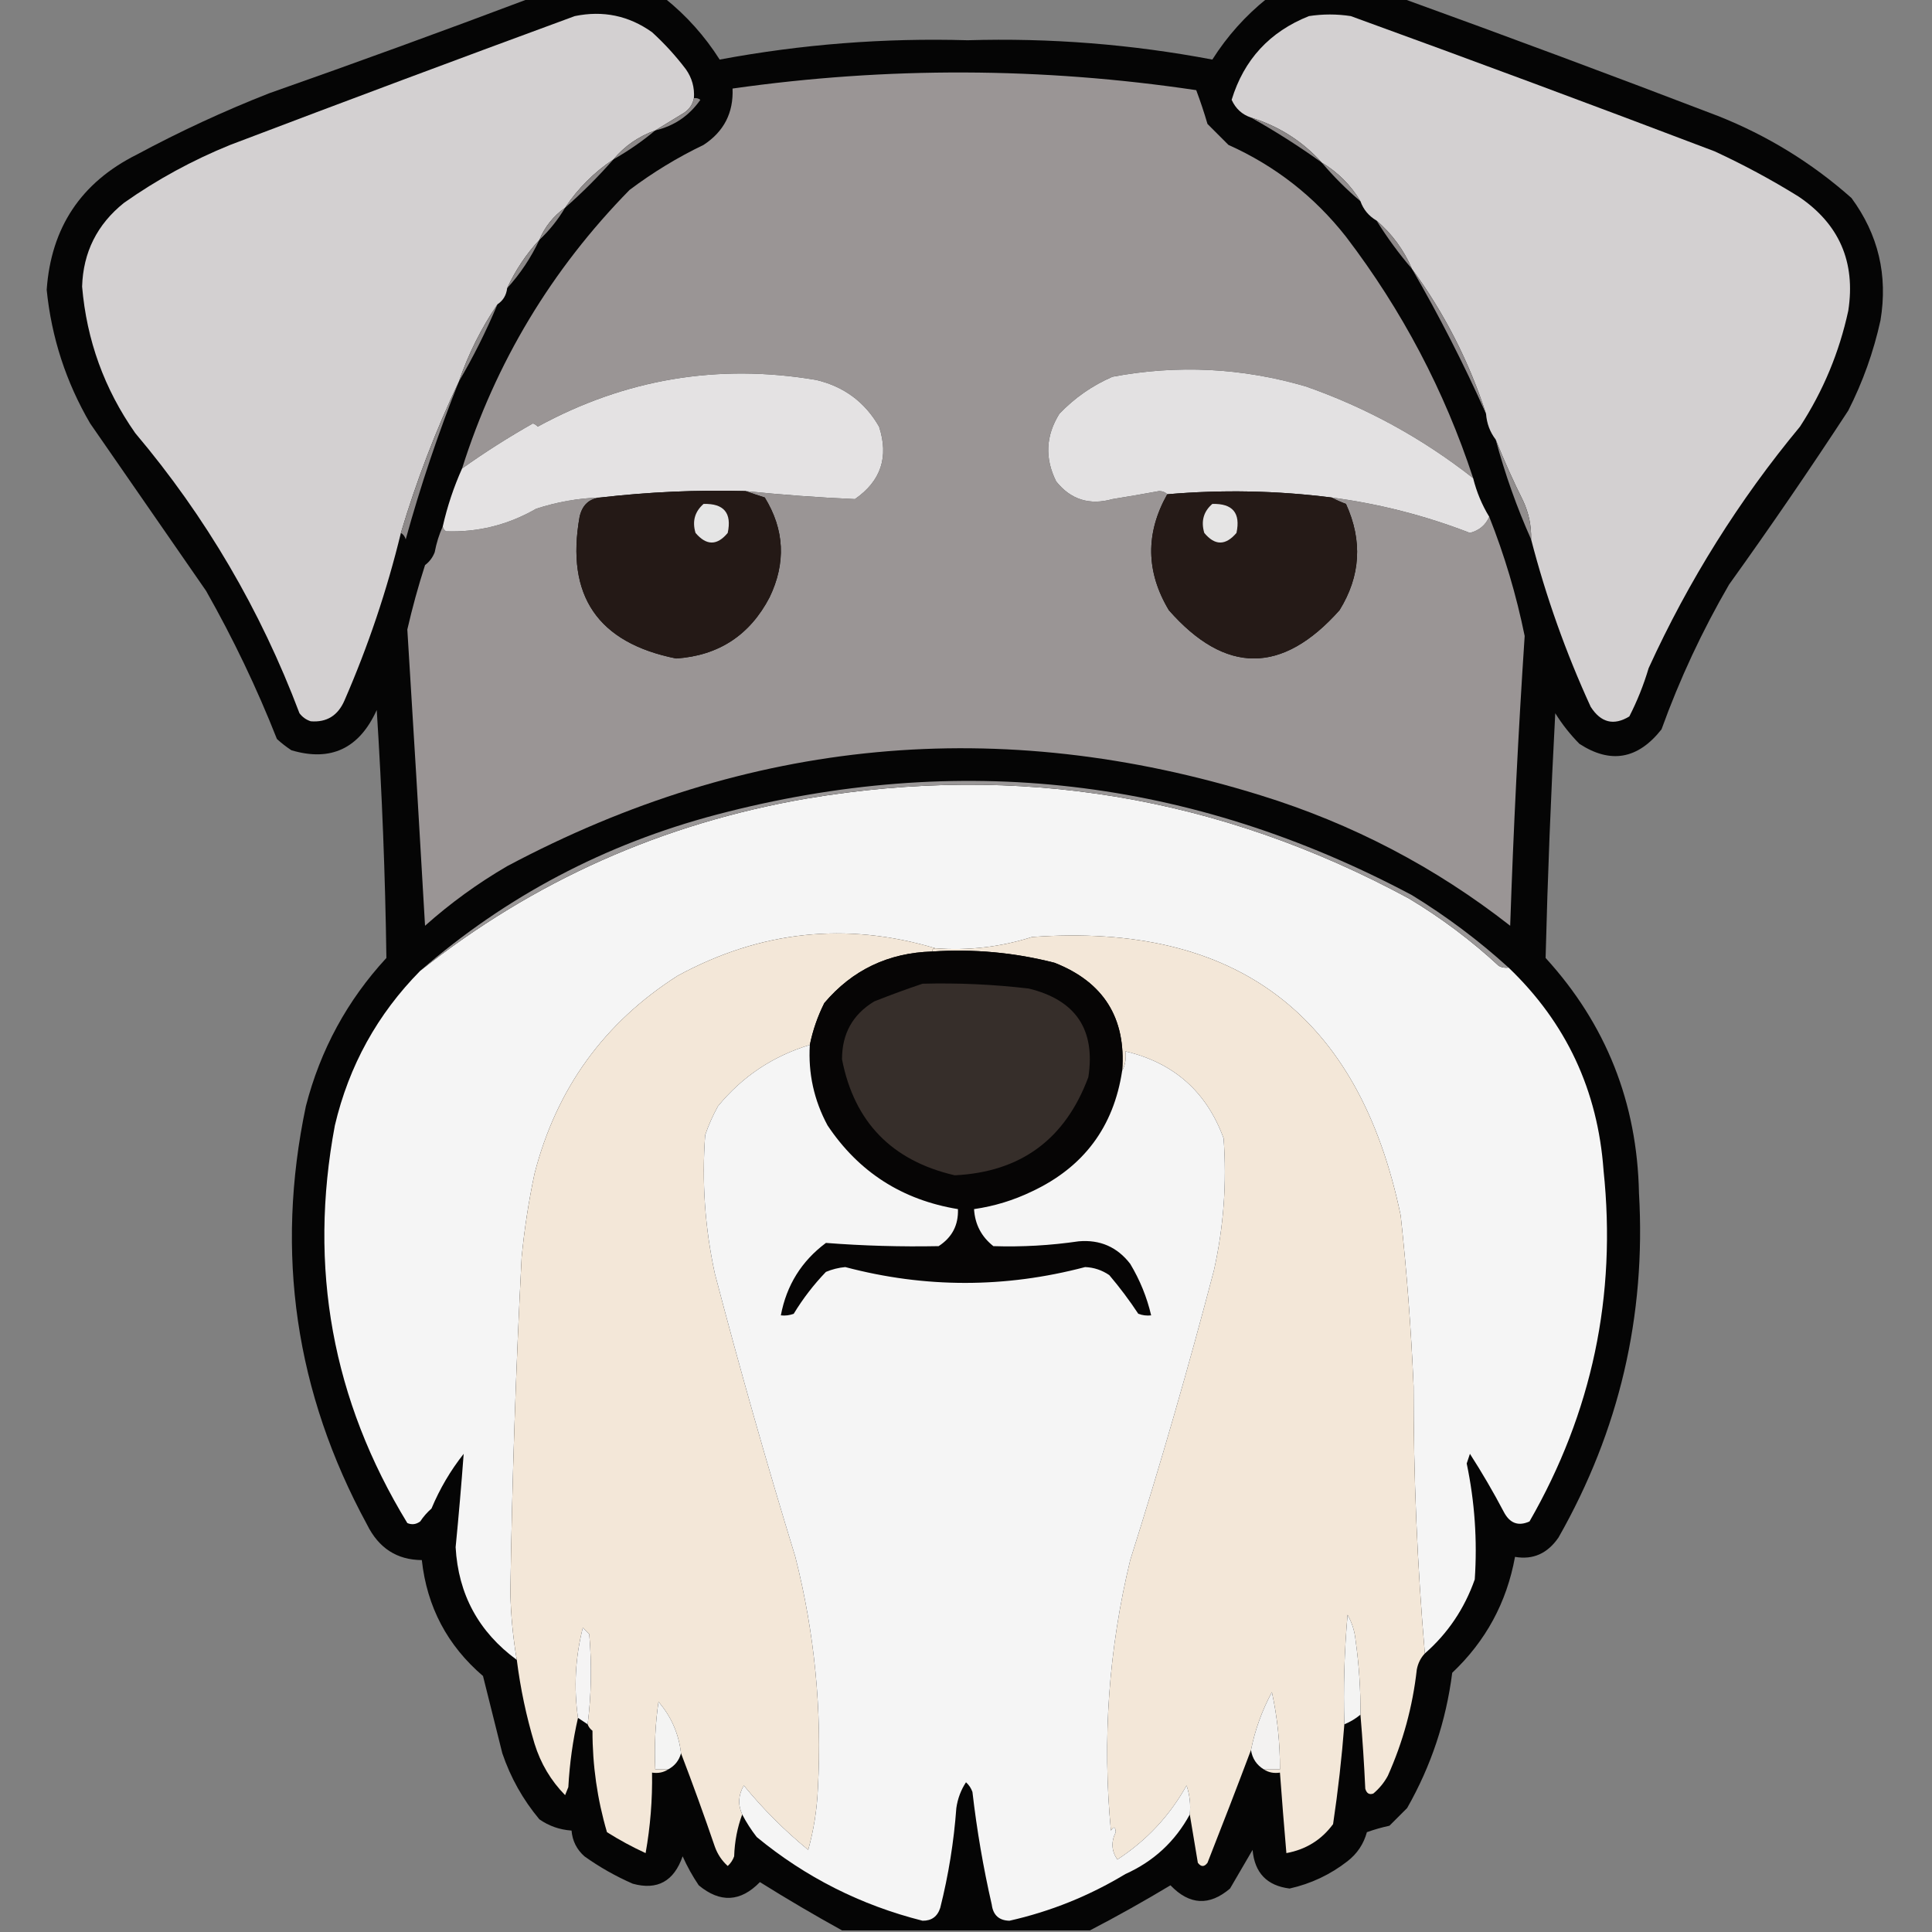 <?xml version="1.0" encoding="UTF-8"?>
<!DOCTYPE svg PUBLIC "-//W3C//DTD SVG 1.1//EN" "http://www.w3.org/Graphics/SVG/1.1/DTD/svg11.dtd">
<svg xmlns="http://www.w3.org/2000/svg" version="1.1" width="600px" height="600px" style="shape-rendering:geometricPrecision; text-rendering:geometricPrecision; image-rendering:optimizeQuality; fill-rule:evenodd; clip-rule:evenodd" xmlns:xlink="http://www.w3.org/1999/xlink">
<rect width="100%" height="100%" fill="#808080" stroke="none"/>
<g><path style="opacity:0.974" fill="#030303" d="M 164.5,-0.5 C 178.5,-0.5 192.5,-0.5 206.5,-0.5C 213.199,4.868 218.866,11.201 223.5,18.5C 248.928,13.749 274.595,11.749 300.5,12.5C 326.076,11.743 351.41,13.743 376.5,18.5C 381.134,11.201 386.801,4.868 393.5,-0.5C 407.5,-0.5 421.5,-0.5 435.5,-0.5C 468.188,11.332 500.855,23.499 533.5,36C 548.889,42.104 562.722,50.604 575,61.5C 583.335,72.842 586.335,85.508 584,99.5C 581.856,109.267 578.522,118.6 574,127.5C 562.057,145.775 549.724,163.775 537,181.5C 528.65,195.868 521.65,210.868 516,226.5C 508.676,235.8 500.176,237.3 490.5,231C 487.639,228.106 485.139,224.939 483,221.5C 481.641,246.839 480.641,272.173 480,297.5C 498.77,318.064 508.436,342.398 509,370.5C 511.209,408.661 502.876,444.328 484,477.5C 480.579,482.471 476.079,484.471 470.5,483.5C 467.934,497.632 461.434,509.632 451,519.5C 449.094,534.473 444.427,548.473 437,561.5C 435.167,563.333 433.333,565.167 431.5,567C 429.122,567.511 426.788,568.178 424.5,569C 423.505,572.654 421.505,575.654 418.5,578C 413.151,582.174 407.151,585.007 400.5,586.5C 393.461,585.627 389.627,581.627 389,574.5C 386.667,578.5 384.333,582.5 382,586.5C 375.579,591.982 369.412,591.649 363.5,585.5C 355.234,590.462 346.901,595.129 338.5,599.5C 312.833,599.5 287.167,599.5 261.5,599.5C 252.909,594.762 244.409,589.762 236,584.5C 229.991,590.691 223.658,591.024 217,585.5C 215.08,582.661 213.413,579.661 212,576.5C 209.291,584.27 204.125,587.104 196.5,585C 191.207,582.687 186.207,579.854 181.5,576.5C 179.095,574.358 177.762,571.691 177.5,568.5C 173.821,568.249 170.487,567.082 167.5,565C 162.399,558.894 158.566,552.061 156,544.5C 153.999,536.495 151.999,528.495 150,520.5C 138.928,511.023 132.594,499.023 131,484.5C 123.273,484.447 117.607,480.78 114,473.5C 91.714,432.498 85.381,389.165 95,343.5C 99.507,326.017 107.84,310.684 120,297.5C 119.641,271.82 118.641,246.154 117,220.5C 111.584,232.463 102.751,236.63 90.5,233C 88.909,231.954 87.409,230.787 86,229.5C 79.757,213.68 72.424,198.347 64,183.5C 52,166.167 40,148.833 28,131.5C 20.492,118.644 15.992,104.81 14.5,90C 15.857,70.65 25.19,56.65 42.5,48C 55.776,40.862 69.443,34.529 83.5,29C 110.713,19.432 137.713,9.599 164.5,-0.5 Z"/></g>
<g><path style="opacity:1" fill="#d3d0d1" d="M 215.5,30.5 C 215.141,32.371 214.141,33.871 212.5,35C 209.404,36.872 206.404,38.705 203.5,40.5C 198.335,42.337 194.001,45.337 190.5,49.5C 184.5,53.5 179.5,58.5 175.5,64.5C 171.874,67.095 169.208,70.428 167.5,74.5C 163.39,78.951 160.056,83.951 157.5,89.5C 157.25,91.674 156.25,93.341 154.5,94.5C 149.459,101.914 145.459,109.914 142.5,118.5C 135.339,133.638 129.339,149.305 124.5,165.5C 120.167,183.332 114.334,200.665 107,217.5C 104.962,222.232 101.462,224.399 96.5,224C 95.069,223.535 93.903,222.701 93,221.5C 80.914,189.462 63.914,160.462 42,134.5C 32.409,120.818 26.909,105.652 25.5,89C 25.822,78.356 30.155,69.689 38.5,63C 48.761,55.762 59.761,49.762 71.5,45C 107.1,31.467 142.767,18.134 178.5,5C 187.284,3.192 195.284,4.858 202.5,10C 206.369,13.534 209.869,17.367 213,21.5C 214.908,24.206 215.741,27.206 215.5,30.5 Z"/></g>
<g><path style="opacity:1" fill="#d3d0d1" d="M 475.5,167.5 C 475.605,163.313 474.772,159.313 473,155.5C 469.86,149.225 467.027,142.891 464.5,136.5C 462.733,134.208 461.733,131.542 461.5,128.5C 456.18,112.19 448.513,97.19 438.5,83.5C 435.985,77.652 432.318,72.652 427.5,68.5C 425.086,67.089 423.419,65.089 422.5,62.5C 419.5,57.5 415.5,53.5 410.5,50.5C 404.511,43.867 397.178,39.201 388.5,36.5C 385.74,35.577 383.74,33.744 382.5,31C 386.315,18.517 394.315,9.85 406.5,5C 410.833,4.333 415.167,4.333 419.5,5C 457.286,18.728 494.952,32.728 532.5,47C 541.485,51.158 550.152,55.825 558.5,61C 571.168,69.508 576.335,81.341 574,96.5C 571.202,109.428 566.202,121.428 559,132.5C 540.081,155.311 524.414,180.311 512,207.5C 510.451,212.717 508.451,217.717 506,222.5C 501.166,225.441 497.166,224.441 494,219.5C 486.302,202.709 480.136,185.376 475.5,167.5 Z"/></g>
<g><path style="opacity:1" fill="#9a9595" d="M 457.5,148.5 C 441.755,136.127 424.422,126.627 405.5,120C 385.712,114.216 365.712,113.216 345.5,117C 339.224,119.721 333.724,123.555 329,128.5C 324.753,135.305 324.42,142.305 328,149.5C 332.53,155.171 338.363,157.004 345.5,155C 350.343,154.221 355.176,153.387 360,152.5C 361.07,152.528 361.903,152.861 362.5,153.5C 355.706,165.59 355.872,177.59 363,189.5C 380.555,209.482 398.222,209.482 416,189.5C 422.549,178.922 423.216,167.922 418,156.5C 416.378,155.901 414.878,155.234 413.5,154.5C 428.248,156.437 442.582,160.104 456.5,165.5C 459.352,164.755 461.352,163.089 462.5,160.5C 467.23,172.399 470.897,184.733 473.5,197.5C 471.514,227.473 470.014,257.473 469,287.5C 445.749,269.295 419.916,255.795 391.5,247C 310.367,221.816 232.367,229.149 157.5,269C 148.381,274.31 139.881,280.477 132,287.5C 130.244,256.84 128.41,226.173 126.5,195.5C 128.048,188.743 129.881,182.076 132,175.5C 133.385,174.449 134.385,173.116 135,171.5C 135.546,168.621 136.379,165.954 137.5,163.5C 137.611,164.117 137.944,164.617 138.5,165C 148.458,165.351 157.791,163.017 166.5,158C 173.013,155.871 179.68,154.704 186.5,154.5C 182.989,154.837 180.822,156.837 180,160.5C 175.643,184.98 185.643,199.647 210,204.5C 223.199,203.59 232.866,197.256 239,185.5C 244.141,174.808 243.641,164.475 237.5,154.5C 235.369,153.831 233.369,153.165 231.5,152.5C 242.829,153.668 254.162,154.501 265.5,155C 273.586,149.408 276.086,141.908 273,132.5C 268.637,124.891 262.137,120.058 253.5,118C 222.996,112.834 194.163,117.667 167,132.5C 166.586,132.043 166.086,131.709 165.5,131.5C 157.864,135.825 150.531,140.491 143.5,145.5C 153.916,112.567 171.249,83.734 195.5,59C 202.743,53.549 210.41,48.883 218.5,45C 224.819,40.861 227.819,35.028 227.5,27.5C 275.525,20.68 323.525,20.847 371.5,28C 372.791,31.445 373.957,34.945 375,38.5C 377.167,40.667 379.333,42.833 381.5,45C 396.007,51.507 408.173,61.007 418,73.5C 435.419,96.341 448.585,121.341 457.5,148.5 Z"/></g>
<g><path style="opacity:1" fill="#8e8a8a" d="M 215.5,30.5 C 216.239,30.369 216.906,30.536 217.5,31C 214.054,35.942 209.388,39.109 203.5,40.5C 206.404,38.705 209.404,36.872 212.5,35C 214.141,33.871 215.141,32.371 215.5,30.5 Z"/></g>
<g><path style="opacity:1" fill="#8c8888" d="M 388.5,36.5 C 397.178,39.201 404.511,43.867 410.5,50.5C 403.429,45.431 396.096,40.764 388.5,36.5 Z"/></g>
<g><path style="opacity:1" fill="#8c8888" d="M 203.5,40.5 C 199.447,43.883 195.114,46.883 190.5,49.5C 194.001,45.337 198.335,42.337 203.5,40.5 Z"/></g>
<g><path style="opacity:1" fill="#8d8989" d="M 190.5,49.5 C 185.833,54.833 180.833,59.833 175.5,64.5C 179.5,58.5 184.5,53.5 190.5,49.5 Z"/></g>
<g><path style="opacity:1" fill="#938f8f" d="M 410.5,50.5 C 415.5,53.5 419.5,57.5 422.5,62.5C 418.167,58.833 414.167,54.833 410.5,50.5 Z"/></g>
<g><path style="opacity:1" fill="#8e8a8a" d="M 175.5,64.5 C 173.312,68.207 170.645,71.54 167.5,74.5C 169.208,70.428 171.874,67.095 175.5,64.5 Z"/></g>
<g><path style="opacity:1" fill="#8d8888" d="M 427.5,68.5 C 432.318,72.652 435.985,77.652 438.5,83.5C 434.454,78.786 430.788,73.786 427.5,68.5 Z"/></g>
<g><path style="opacity:1" fill="#8d8989" d="M 167.5,74.5 C 164.908,80.024 161.575,85.024 157.5,89.5C 160.056,83.951 163.39,78.951 167.5,74.5 Z"/></g>
<g><path style="opacity:1" fill="#8c8888" d="M 154.5,94.5 C 151.008,102.818 147.008,110.818 142.5,118.5C 145.459,109.914 149.459,101.914 154.5,94.5 Z"/></g>
<g><path style="opacity:1" fill="#8f8a8b" d="M 438.5,83.5 C 448.513,97.19 456.18,112.19 461.5,128.5C 454.634,113.101 446.967,98.102 438.5,83.5 Z"/></g>
<g><path style="opacity:1" fill="#e4e2e3" d="M 231.5,152.5 C 216.438,152.106 201.438,152.773 186.5,154.5C 179.68,154.704 173.013,155.871 166.5,158C 157.791,163.017 148.458,165.351 138.5,165C 137.944,164.617 137.611,164.117 137.5,163.5C 138.905,157.285 140.905,151.285 143.5,145.5C 150.531,140.491 157.864,135.825 165.5,131.5C 166.086,131.709 166.586,132.043 167,132.5C 194.163,117.667 222.996,112.834 253.5,118C 262.137,120.058 268.637,124.891 273,132.5C 276.086,141.908 273.586,149.408 265.5,155C 254.162,154.501 242.829,153.668 231.5,152.5 Z"/></g>
<g><path style="opacity:1" fill="#e3e1e2" d="M 457.5,148.5 C 458.566,152.786 460.233,156.786 462.5,160.5C 461.352,163.089 459.352,164.755 456.5,165.5C 442.582,160.104 428.248,156.437 413.5,154.5C 396.534,152.355 379.534,152.022 362.5,153.5C 361.903,152.861 361.07,152.528 360,152.5C 355.176,153.387 350.343,154.221 345.5,155C 338.363,157.004 332.53,155.171 328,149.5C 324.42,142.305 324.753,135.305 329,128.5C 333.724,123.555 339.224,119.721 345.5,117C 365.712,113.216 385.712,114.216 405.5,120C 424.422,126.627 441.755,136.127 457.5,148.5 Z"/></g>
<g><path style="opacity:1" fill="#8e8a8a" d="M 142.5,118.5 C 136.115,134.487 130.615,150.82 126,167.5C 125.722,166.584 125.222,165.918 124.5,165.5C 129.339,149.305 135.339,133.638 142.5,118.5 Z"/></g>
<g><path style="opacity:1" fill="#241916" d="M 231.5,152.5 C 233.369,153.165 235.369,153.831 237.5,154.5C 243.641,164.475 244.141,174.808 239,185.5C 232.866,197.256 223.199,203.59 210,204.5C 185.643,199.647 175.643,184.98 180,160.5C 180.822,156.837 182.989,154.837 186.5,154.5C 201.438,152.773 216.438,152.106 231.5,152.5 Z"/></g>
<g><path style="opacity:1" fill="#251a17" d="M 413.5,154.5 C 414.878,155.234 416.378,155.901 418,156.5C 423.216,167.922 422.549,178.922 416,189.5C 398.222,209.482 380.555,209.482 363,189.5C 355.872,177.59 355.706,165.59 362.5,153.5C 379.534,152.022 396.534,152.355 413.5,154.5 Z"/></g>
<g><path style="opacity:1" fill="#e5e5e5" d="M 218.5,156.5 C 224.82,156.32 227.32,159.32 226,165.5C 222.714,169.485 219.381,169.485 216,165.5C 214.927,161.9 215.76,158.9 218.5,156.5 Z"/></g>
<g><path style="opacity:1" fill="#e5e4e4" d="M 376.5,156.5 C 382.82,156.32 385.32,159.32 384,165.5C 380.619,169.485 377.286,169.485 374,165.5C 372.93,161.858 373.764,158.858 376.5,156.5 Z"/></g>
<g><path style="opacity:1" fill="#928e8e" d="M 464.5,136.5 C 467.027,142.891 469.86,149.225 473,155.5C 474.772,159.313 475.605,163.313 475.5,167.5C 471.07,157.598 467.403,147.265 464.5,136.5 Z"/></g>
<g><path style="opacity:1" fill="#f5f5f5" d="M 468.5,300.5 C 486.38,317.6 496.213,338.6 498,363.5C 502.094,402.367 494.427,438.701 475,472.5C 471.518,474.077 468.852,473.077 467,469.5C 463.737,463.3 460.237,457.3 456.5,451.5C 456.167,452.5 455.833,453.5 455.5,454.5C 457.989,466.382 458.823,478.382 458,490.5C 454.803,499.581 449.636,507.248 442.5,513.5C 440.13,486.043 438.963,458.376 439,430.5C 438.24,412.785 436.907,395.119 435,377.5C 422.076,315.241 383.909,286.408 320.5,291C 310.749,294.102 300.749,295.269 290.5,294.5C 262.826,286.229 236.159,289.063 210.5,303C 187.639,317.551 172.806,338.051 166,364.5C 164.177,373.087 162.843,381.753 162,390.5C 160.204,425.145 159.037,459.812 158.5,494.5C 158.646,501.56 159.313,508.56 160.5,515.5C 148.652,506.803 142.319,495.137 141.5,480.5C 142.448,470.805 143.282,461.139 144,451.5C 139.91,456.673 136.577,462.34 134,468.5C 132.647,469.685 131.48,471.019 130.5,472.5C 129.232,473.428 127.899,473.595 126.5,473C 103.202,434.833 95.702,393.667 104,349.5C 108.363,330.986 117.196,314.986 130.5,301.5C 165.691,273.575 205.691,255.741 250.5,248C 316.427,236.92 378.76,247.253 437.5,279C 447.549,285.027 456.882,292.027 465.5,300C 466.448,300.483 467.448,300.649 468.5,300.5 Z"/></g>
<g><path style="opacity:1" fill="#9a9797" d="M 468.5,300.5 C 467.448,300.649 466.448,300.483 465.5,300C 456.882,292.027 447.549,285.027 437.5,279C 378.76,247.253 316.427,236.92 250.5,248C 205.691,255.741 165.691,273.575 130.5,301.5C 157.192,278.315 187.858,262.148 222.5,253C 297.83,233.144 369.83,241.477 438.5,278C 449.25,284.594 459.25,292.094 468.5,300.5 Z"/></g>
<g><path style="opacity:1" fill="#f3e7d8" d="M 290.5,294.5 C 289.833,294.5 289.5,294.833 289.5,295.5C 275.862,295.904 264.696,301.237 256,311.5C 253.921,315.652 252.421,319.986 251.5,324.5C 240.043,327.973 230.543,334.306 223,343.5C 221.392,346.382 220.059,349.382 219,352.5C 217.919,366.977 218.919,381.31 222,395.5C 229.743,425.055 238.076,454.388 247,483.5C 252.998,507.15 255.332,531.15 254,555.5C 253.722,561.957 252.722,568.29 251,574.5C 243.667,568.5 237,561.833 231,554.5C 229.281,557.454 229.115,560.454 230.5,563.5C 228.982,567.566 228.149,571.899 228,576.5C 227.581,577.672 226.915,578.672 226,579.5C 224.171,577.844 222.837,575.844 222,573.5C 218.636,563.663 215.136,553.996 211.5,544.5C 210.792,538.42 208.458,533.087 204.5,528.5C 203.503,535.468 203.17,542.468 203.5,549.5C 204.833,549.5 206.167,549.5 207.5,549.5C 206.081,550.451 204.415,550.784 202.5,550.5C 202.638,558.9 201.971,567.233 200.5,575.5C 196.34,573.588 192.34,571.421 188.5,569C 185.491,558.769 183.991,548.269 184,537.5C 183.283,536.956 182.783,536.289 182.5,535.5C 183.658,526.343 183.824,517.009 183,507.5C 182.333,506.833 181.667,506.167 181,505.5C 178.657,514.805 178.157,524.138 179.5,533.5C 177.905,540.434 176.905,547.6 176.5,555C 176.167,555.833 175.833,556.667 175.5,557.5C 171.076,552.996 167.909,547.663 166,541.5C 163.442,532.991 161.609,524.324 160.5,515.5C 159.313,508.56 158.646,501.56 158.5,494.5C 159.037,459.812 160.204,425.145 162,390.5C 162.843,381.753 164.177,373.087 166,364.5C 172.806,338.051 187.639,317.551 210.5,303C 236.159,289.063 262.826,286.229 290.5,294.5 Z"/></g>
<g><path style="opacity:1" fill="#f3e7d8" d="M 442.5,513.5 C 441.199,514.882 440.366,516.548 440,518.5C 438.716,529.969 435.716,540.969 431,551.5C 429.859,553.609 428.359,555.442 426.5,557C 425.256,557.456 424.423,556.956 424,555.5C 423.647,547.815 423.147,540.148 422.5,532.5C 422.569,524.798 422.069,517.131 421,509.5C 420.73,506.638 419.896,503.972 418.5,501.5C 417.501,512.814 417.168,524.147 417.5,535.5C 416.709,545.821 415.543,556.154 414,566.5C 410.398,571.389 405.565,574.389 399.5,575.5C 398.778,567.172 398.112,558.839 397.5,550.5C 395.585,550.784 393.919,550.451 392.5,549.5C 394.167,549.5 395.833,549.5 397.5,549.5C 397.534,541.371 396.701,533.371 395,525.5C 391.931,531.209 389.764,537.209 388.5,543.5C 384.126,555.107 379.626,566.773 375,578.5C 374,579.833 373,579.833 372,578.5C 371.162,573.357 370.328,568.357 369.5,563.5C 369.817,560.428 369.484,557.428 368.5,554.5C 363.239,563.929 356.072,571.595 347,577.5C 345.181,574.832 345.015,571.999 346.5,569C 346.389,567.278 345.889,567.112 345,568.5C 342.308,540.168 344.308,512.168 351,484.5C 360.423,454.715 369.09,424.715 377,394.5C 380.025,380.976 381.025,367.309 380,353.5C 374.698,339.032 364.531,330.032 349.5,326.5C 349.795,328.735 349.461,330.735 348.5,332.5C 349.749,316.164 342.749,304.997 327.5,299C 315.055,295.814 302.388,294.648 289.5,295.5C 289.5,294.833 289.833,294.5 290.5,294.5C 300.749,295.269 310.749,294.102 320.5,291C 383.909,286.408 422.076,315.241 435,377.5C 436.907,395.119 438.24,412.785 439,430.5C 438.963,458.376 440.13,486.043 442.5,513.5 Z"/></g>
<g><path style="opacity:1" fill="#060505" d="M 289.5,295.5 C 302.388,294.648 315.055,295.814 327.5,299C 342.749,304.997 349.749,316.164 348.5,332.5C 345.881,349.96 336.547,362.46 320.5,370C 314.781,372.763 308.781,374.596 302.5,375.5C 302.781,380.229 304.781,384.063 308.5,387C 317.362,387.289 326.196,386.789 335,385.5C 341.63,384.93 346.963,387.264 351,392.5C 354.025,397.541 356.192,402.874 357.5,408.5C 356.127,408.657 354.793,408.49 353.5,408C 350.743,403.821 347.743,399.821 344.5,396C 342.232,394.448 339.732,393.615 337,393.5C 312.123,400.055 287.29,400.055 262.5,393.5C 260.423,393.692 258.423,394.192 256.5,395C 252.682,398.973 249.349,403.306 246.5,408C 245.207,408.49 243.873,408.657 242.5,408.5C 244.257,399.146 248.923,391.646 256.5,386C 268.133,386.898 279.8,387.231 291.5,387C 295.678,384.295 297.678,380.462 297.5,375.5C 280.177,372.657 266.677,363.99 257,349.5C 252.797,341.688 250.964,333.354 251.5,324.5C 252.421,319.986 253.921,315.652 256,311.5C 264.696,301.237 275.862,295.904 289.5,295.5 Z"/></g>
<g><path style="opacity:1" fill="#362e2a" d="M 286.5,305.5 C 297.54,305.215 308.54,305.715 319.5,307C 334.09,310.578 340.257,319.744 338,334.5C 330.82,353.83 316.987,363.996 296.5,365C 276.973,360.475 265.306,348.475 261.5,329C 261.477,321.039 264.81,315.039 271.5,311C 276.547,308.999 281.547,307.166 286.5,305.5 Z"/></g>
<g><path style="opacity:1" fill="#f5f5f5" d="M 251.5,324.5 C 250.964,333.354 252.797,341.688 257,349.5C 266.677,363.99 280.177,372.657 297.5,375.5C 297.678,380.462 295.678,384.295 291.5,387C 279.8,387.231 268.133,386.898 256.5,386C 248.923,391.646 244.257,399.146 242.5,408.5C 243.873,408.657 245.207,408.49 246.5,408C 249.349,403.306 252.682,398.973 256.5,395C 258.423,394.192 260.423,393.692 262.5,393.5C 287.29,400.055 312.123,400.055 337,393.5C 339.732,393.615 342.232,394.448 344.5,396C 347.743,399.821 350.743,403.821 353.5,408C 354.793,408.49 356.127,408.657 357.5,408.5C 356.192,402.874 354.025,397.541 351,392.5C 346.963,387.264 341.63,384.93 335,385.5C 326.196,386.789 317.362,387.289 308.5,387C 304.781,384.063 302.781,380.229 302.5,375.5C 308.781,374.596 314.781,372.763 320.5,370C 336.547,362.46 345.881,349.96 348.5,332.5C 349.461,330.735 349.795,328.735 349.5,326.5C 364.531,330.032 374.698,339.032 380,353.5C 381.025,367.309 380.025,380.976 377,394.5C 369.09,424.715 360.423,454.715 351,484.5C 344.308,512.168 342.308,540.168 345,568.5C 345.889,567.112 346.389,567.278 346.5,569C 345.015,571.999 345.181,574.832 347,577.5C 356.072,571.595 363.239,563.929 368.5,554.5C 369.484,557.428 369.817,560.428 369.5,563.5C 364.938,571.894 358.271,578.06 349.5,582C 338.261,588.789 326.261,593.622 313.5,596.5C 310.259,596.428 308.426,594.761 308,591.5C 305.354,579.94 303.354,568.273 302,556.5C 301.581,555.328 300.915,554.328 300,553.5C 298.417,555.911 297.417,558.578 297,561.5C 296.231,571.993 294.564,582.326 292,592.5C 291.135,595.203 289.301,596.536 286.5,596.5C 267.327,591.664 250.161,582.997 235,570.5C 233.277,568.283 231.777,565.95 230.5,563.5C 229.115,560.454 229.281,557.454 231,554.5C 237,561.833 243.667,568.5 251,574.5C 252.722,568.29 253.722,561.957 254,555.5C 255.332,531.15 252.998,507.15 247,483.5C 238.076,454.388 229.743,425.055 222,395.5C 218.919,381.31 217.919,366.977 219,352.5C 220.059,349.382 221.392,346.382 223,343.5C 230.543,334.306 240.043,327.973 251.5,324.5 Z"/></g>
<g><path style="opacity:1" fill="#f4f4f3" d="M 422.5,532.5 C 420.999,533.752 419.332,534.752 417.5,535.5C 417.168,524.147 417.501,512.814 418.5,501.5C 419.896,503.972 420.73,506.638 421,509.5C 422.069,517.131 422.569,524.798 422.5,532.5 Z"/></g>
<g><path style="opacity:1" fill="#f5f4f4" d="M 182.5,535.5 C 181.5,534.833 180.5,534.167 179.5,533.5C 178.157,524.138 178.657,514.805 181,505.5C 181.667,506.167 182.333,506.833 183,507.5C 183.824,517.009 183.658,526.343 182.5,535.5 Z"/></g>
<g><path style="opacity:1" fill="#f3f2f1" d="M 392.5,549.5 C 390.262,548.147 388.929,546.147 388.5,543.5C 389.764,537.209 391.931,531.209 395,525.5C 396.701,533.371 397.534,541.371 397.5,549.5C 395.833,549.5 394.167,549.5 392.5,549.5 Z"/></g>
<g><path style="opacity:1" fill="#f4f4f3" d="M 211.5,544.5 C 210.876,546.754 209.543,548.421 207.5,549.5C 206.167,549.5 204.833,549.5 203.5,549.5C 203.17,542.468 203.503,535.468 204.5,528.5C 208.458,533.087 210.792,538.42 211.5,544.5 Z"/></g>
</svg>
